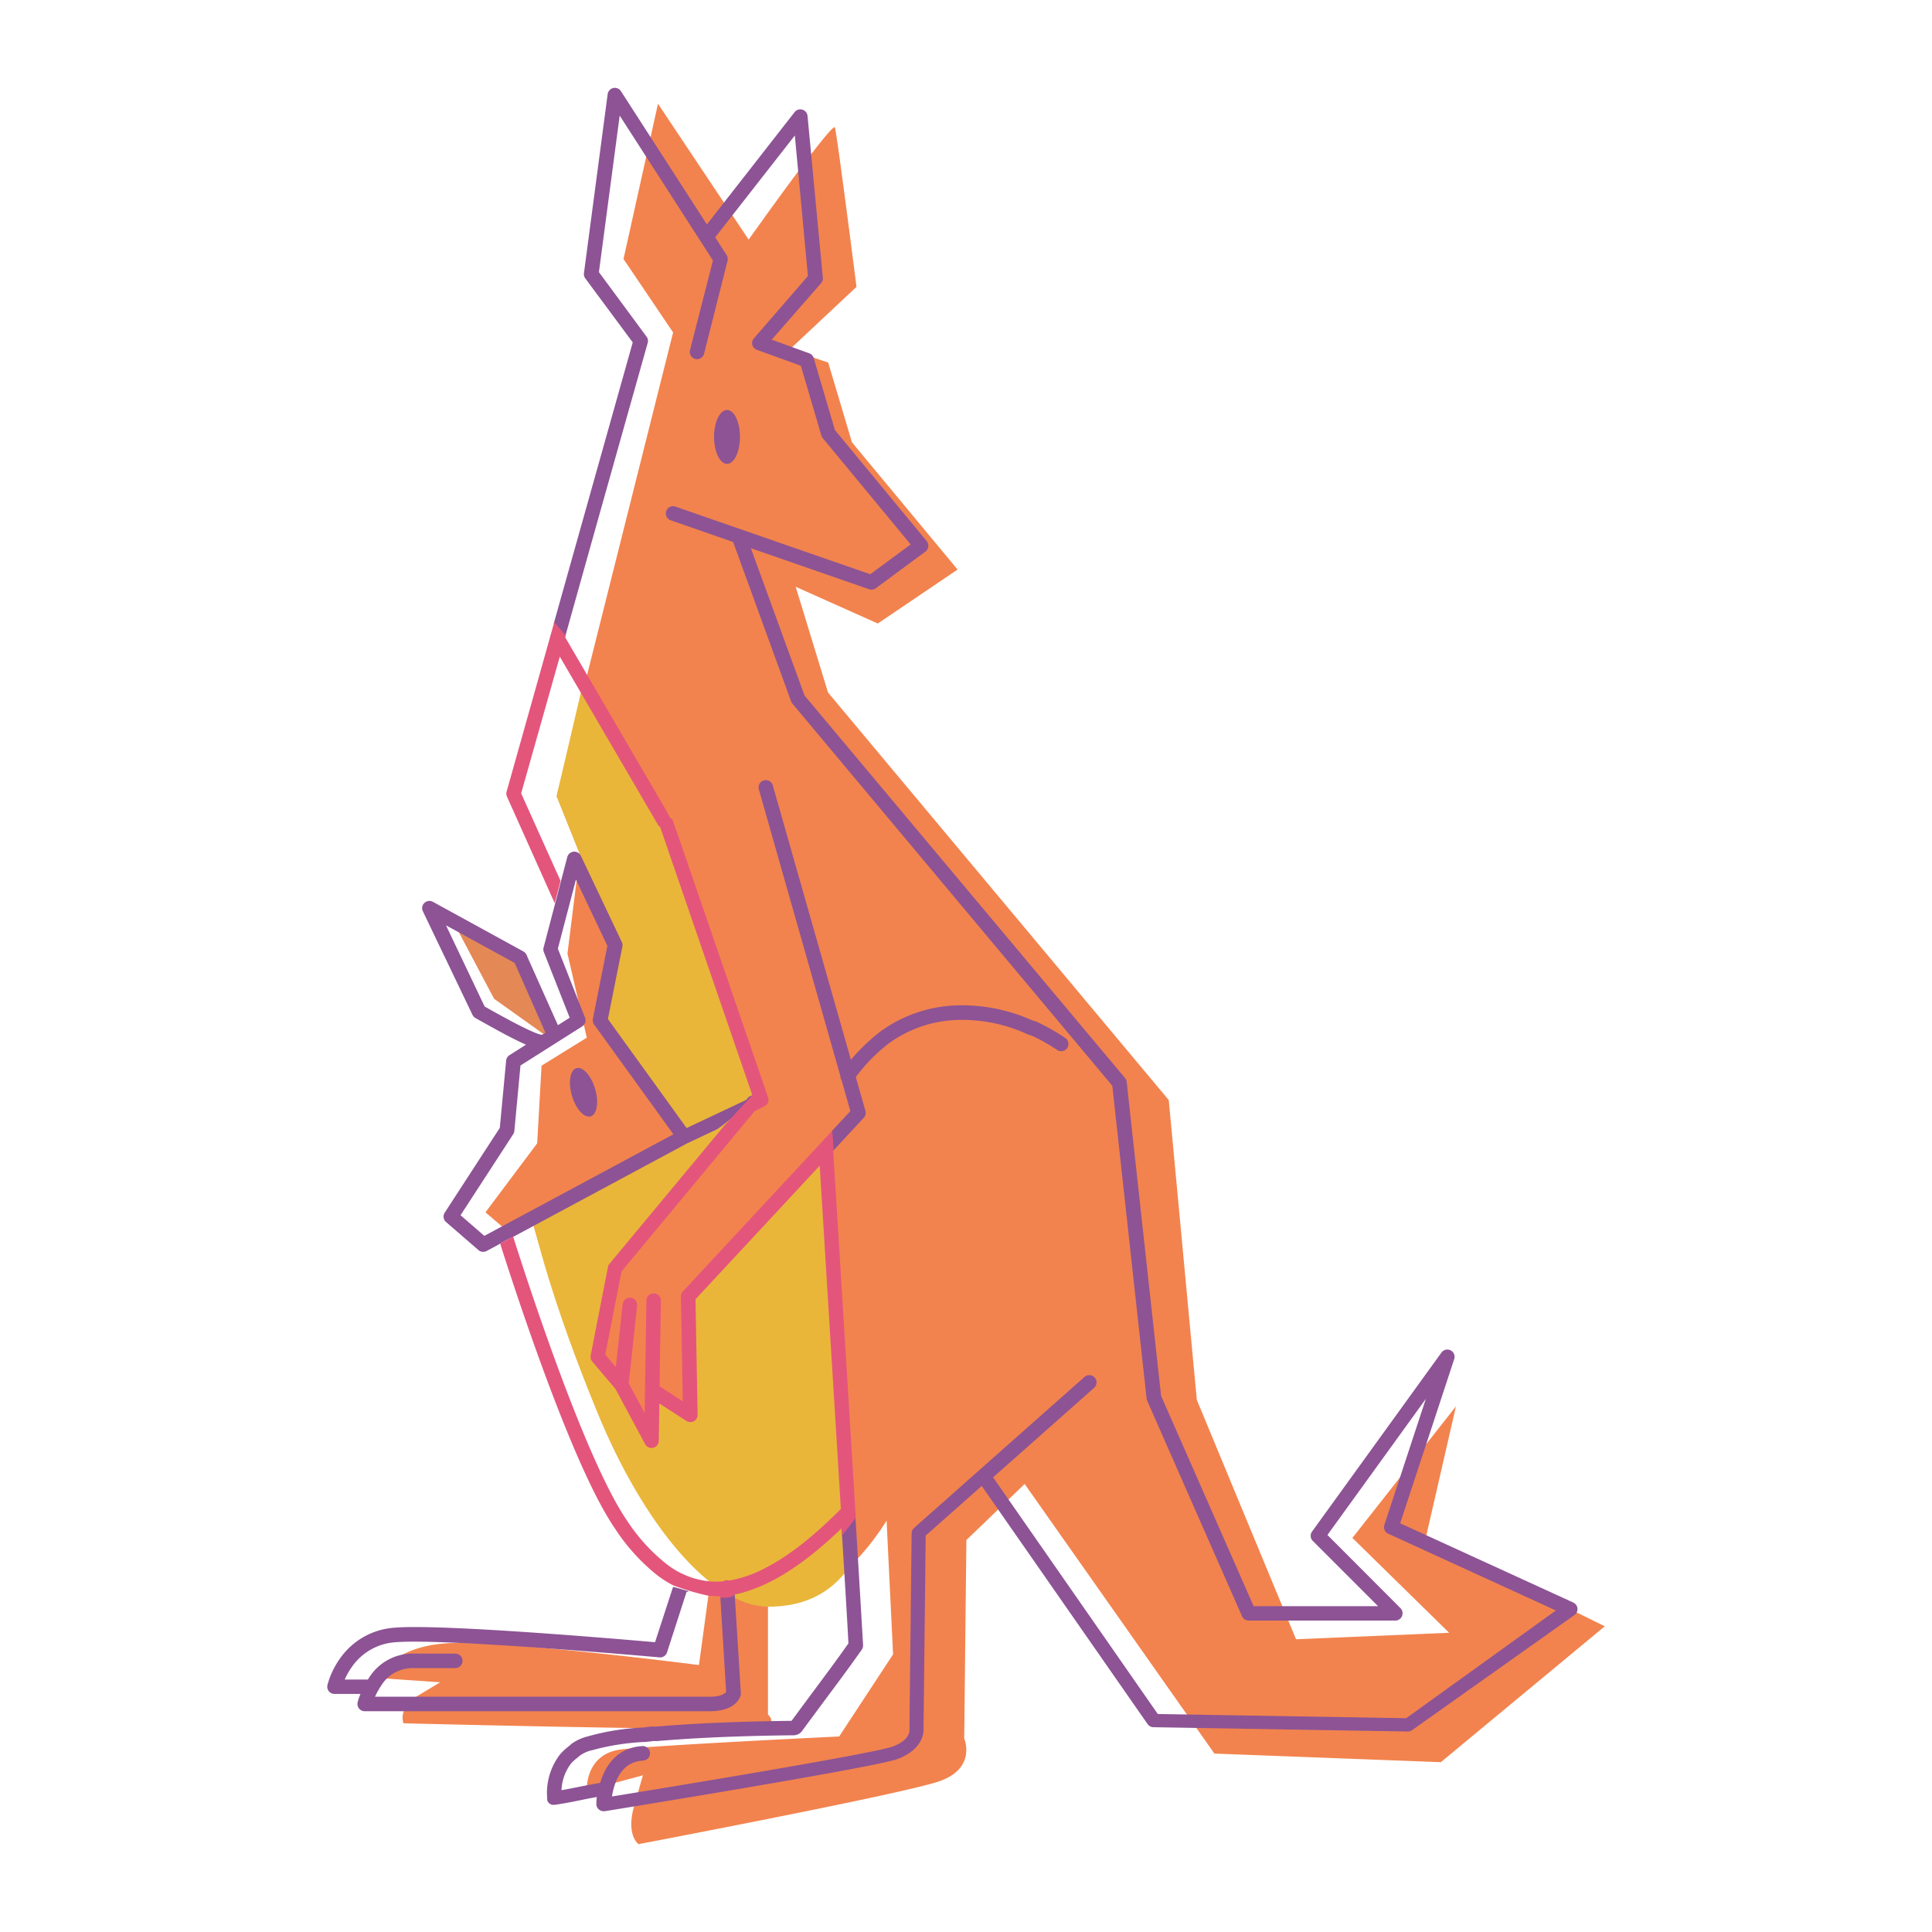 <svg viewBox="0 0 400 400" xmlns="http://www.w3.org/2000/svg"><path d="m301.44 291.17-6.25 27.24 37.06 18.3-33.94 28.13-46.88-1.78-39.29-55.82-12.06 11.61-.45 41.08s2.68 6.25-5.35 8.93-62.07 12.95-62.07 12.95-2.68-1.79-.89-8l1.78-6.25-11.61 3.13s-.44-7.59 7.15-8.49 45.1-2.68 45.1-2.68l11.16-17-1.34-27.69s-5.36 8.93-11.61 12.51a61.43 61.43 0 0 1 -12.95 5.35v22.31s2.23 1.79-1.34 2.68-74.12-.89-74.12-.89-1.34-3.13 3.13-5.81l4.46-2.68-12.95-.89s2.68-6.25 13.84-7.15 52.69 4.47 52.69 4.47l2.68-19.65s-12.5-8.93-23.22-33.93-13.84-38-13.84-38l-4 2.82-5.82-4.97 10.71-14.29.9-16.07 9.37-5.8-4-17.42 2.23-17.86.46-2.43-4.93-12.3 24.11-96-10.27-15.21 7.14-32.14 18.77 28.13s17.42-24.56 17.86-23.22 4.47 33 4.47 33l-13.86 12.99 8 2.68 4.92 16.52 21.87 26.34-16.52 11.17-17-7.6 6.69 21.88 70.55 84.39 5.81 62.07 20.54 49.56 31.7-1.34-20.03-19.64z" fill="#f2834e"/><path d="m119.71 179.54 7.7 14.51-3.01 17.42 17.75 24.11 15.73-7.7-18.45-57.76-18.72-28.64-5.47 23.33 4.93 12.3z" fill="#e9b63a"/><path d="m171 237.92-28.13 29.81.33 25.45-8-5.36v10.72l-6-12.06-5.36-5.69 3.35-18.09 27.46-32.82-44.21 23.34c.22.87 3.36 15.31 13.39 39.58 9.26 22.44 23.33 39.85 35.27 39.85s15.86-7.35 17.19-8.61z" fill="#e9b63a"/><path d="m114.02 215.15-11.73-8.37-9.04-17.08 15.78 7.99z" fill="#e48856"/><g fill="#8d5395"><path d="m220.61 214.94a43.06 43.06 0 0 0 -6-3.4 1.88 1.88 0 0 0 -.72-.2 35.33 35.33 0 0 0 -15.89-3.18 28.39 28.39 0 0 0 -15.74 5.41 41.27 41.27 0 0 0 -6.09 5.83l-16.17-56.79a1.5 1.5 0 0 0 -2.89.82l16.89 59.38a1.52 1.52 0 0 0 .25.86l1.81 6.37-3.92 4.22a11.71 11.71 0 0 1 .17 3.82 1.54 1.54 0 0 0 .19.17l6.33-6.82a1.5 1.5 0 0 0 .35-1.43l-2-7a35.67 35.67 0 0 1 6.87-7 25.4 25.4 0 0 1 14.09-4.83 32.46 32.46 0 0 1 14.68 3 1.93 1.93 0 0 0 .66.19 37.5 37.5 0 0 1 5.35 3 1.5 1.5 0 0 0 1.76-2.43z"/><path d="m326.6 333a1.52 1.52 0 0 0 -.87-1.21l-35.84-16.41 11.19-34a1.5 1.5 0 0 0 -2.64-1.35l-26.79 37.06a1.49 1.49 0 0 0 .15 1.94l13.51 13.51h-25.76l-19.16-43.54-7.12-65a1.48 1.48 0 0 0 -.34-.8l-66.36-79.2-11.11-30.5 24.48 8.5a1.67 1.67 0 0 0 .49.08 1.56 1.56 0 0 0 .9-.29l10.27-7.59a1.52 1.52 0 0 0 .26-2.17l-19-23-4.38-14.88a1.51 1.51 0 0 0 -.93-1l-7.77-2.83 10.22-11.69a1.5 1.5 0 0 0 .36-1.13l-3.17-33.5a1.5 1.5 0 0 0 -2.67-.79l-18.17 23.26-17.79-27.59a1.5 1.5 0 0 0 -2.75.61l-4.91 37.06a1.5 1.5 0 0 0 .28 1.09l9.82 13.25-16.35 58.2 2.16 3.48c3.74-13.5 17.29-61.57 17.29-61.57a1.47 1.47 0 0 0 -.24-1.3l-9.86-13.36 4.3-32.41 19.31 30-4.75 18.56a1.5 1.5 0 1 0 2.91.75l4.86-19.24a1.55 1.55 0 0 0 -.19-1.19l-2.37-3.67 16.49-21.09 2.71 29.1-11.19 12.91a1.52 1.52 0 0 0 -.32 1.36 1.54 1.54 0 0 0 .94 1l9.11 3.31 4.25 14.46a1.62 1.62 0 0 0 .29.53l18.19 22-8.36 6.17-40.33-14a1.5 1.5 0 0 0 -1 2.83l12.94 4.5 12 33a1.7 1.7 0 0 0 .26.45l66.24 79.13 7.1 64.74a1.36 1.36 0 0 0 .11.44l19.65 44.65a1.5 1.5 0 0 0 1.37.89h30.37a1.49 1.49 0 0 0 1.38-.92 1.51 1.51 0 0 0 -.27-1.6l-15.17-15.2 20.38-28.19-8.59 26.09a1.5 1.5 0 0 0 .8 1.84l34.71 15.89-31 22.31-51.42-.87-34.1-49 20.91-18.53a1.5 1.5 0 0 0 -2-2.25l-35.28 31.26a1.5 1.5 0 0 0 -.5 1.11l-.45 40.63a.72.72 0 0 0 0 .21c0 .24-.06 2.06-3.49 3.31-3.76 1.37-41.53 7.65-58.1 10.33a14.58 14.58 0 0 1 .74-2.86c1.12-2.92 3-4.41 5.72-4.57a1.5 1.5 0 1 0 -.17-3c-3.92.22-6.81 2.46-8.35 6.49-.15.38-.27.76-.38 1.13-1.48.24-2.94.53-4.36.81-1.25.25-2.45.49-3.65.7a9.75 9.75 0 0 1 2-5.55 9.33 9.33 0 0 1 1.25-1.14l.54-.45a6.81 6.81 0 0 1 2.45-1.12h.05a49 49 0 0 1 11.07-1.73h.18a4.61 4.61 0 0 1 .6-.08c.23 0 .48-.05.74-.1h.89c8.3-.7 17.29-1.08 28.28-1.2a2.2 2.2 0 0 0 1.55-.64.8.8 0 0 0 .15-.17c1.65-2.25 3.28-4.44 4.85-6.56 2.62-3.51 5.09-6.83 7.57-10.36a1.55 1.55 0 0 0 .27-.95c-.52-9-1.08-18.23-1.65-27.66-.91 1.22-1.85 2.41-2.79 3.59.49 8.07 1 16 1.41 23.72-2.35 3.34-4.72 6.52-7.21 9.87-1.49 2-3 4.05-4.57 6.17-10.86.12-19.79.5-28.05 1.19h-.84a1.43 1.43 0 0 0 -.29 0 5 5 0 0 1 -.61.08c-.24 0-.51.05-.8.11a49.76 49.76 0 0 0 -11.62 1.85 9.65 9.65 0 0 0 -3.5 1.65v.05l-.53.43a12.8 12.8 0 0 0 -1.64 1.53 13.07 13.07 0 0 0 -2.71 9.14 1.64 1.64 0 0 0 0 .22 1.13 1.13 0 0 0 0 .18 1.49 1.49 0 0 0 .17.36 1.72 1.72 0 0 0 .32.34 1.47 1.47 0 0 0 .48.25h.09a1.34 1.34 0 0 0 .35 0h.2c1.87-.26 3.72-.63 5.52-1 1-.21 2.08-.42 3.14-.61a14.21 14.21 0 0 0 -.09 1.44 1.49 1.49 0 0 0 1.5 1.5 1 1 0 0 0 .24 0c2.26-.36 55.56-9 60.55-10.78 5.38-2 5.5-5.54 5.45-6.37l.44-39.91 11.61-10.28 34.34 49.31a1.5 1.5 0 0 0 1.2.64l52.69.89a1.5 1.5 0 0 0 .87-.28l33.64-23.85a1.52 1.52 0 0 0 .6-1.36z"/><path d="m156 226.45a.53.53 0 0 0 -.24-.1h-.11l.16.45a1.5 1.5 0 0 0 -1 .53l-.33.4-12.32 5.82-16.3-22.57 3-15a1.52 1.52 0 0 0 -.12-.94l-8.48-17.86a1.5 1.5 0 0 0 -1.49-.85 1.52 1.52 0 0 0 -1.32 1.11l-4.91 18.76a1.48 1.48 0 0 0 .06.93l5.35 13.58-2.44 1.54-6.51-14.56a1.49 1.49 0 0 0 -.65-.71l-18.73-10.27a1.5 1.5 0 0 0 -1.75.23 1.47 1.47 0 0 0 -.32 1.73l10.27 21.44a1.51 1.51 0 0 0 .6.65s3 1.7 6 3.32c1.81.95 3.32 1.7 4.48 2.21l-3.42 2.17a1.49 1.49 0 0 0 -.69 1.13l-1.31 13.92-11.4 17.55a1.5 1.5 0 0 0 .27 1.95l6.7 5.8a1.46 1.46 0 0 0 1 .37 1.5 1.5 0 0 0 .71-.18l2.37-1.27a31.62 31.62 0 0 1 3.15-1.67l36-19.35 6.18-2.91a33.63 33.63 0 0 0 6.14-5.4c.52-.58 1-1.18 1.49-1.79a.85.85 0 0 0 -.09-.16zm-50.59-15.27c-2.18-1.16-4.23-2.31-5.07-2.79l-8-16.81 14.22 7.79 6.37 14.44-.64.4h-.29c-.41-.06-1.8-.47-6.61-3.03zm-5.13 44.69-4.93-4.27 10.9-16.77a1.59 1.59 0 0 0 .24-.67l1.27-13.56 12.77-8.09a1.49 1.49 0 0 0 .59-1.82l-5.62-14.28 3.74-14.3 6.51 13.7-3 15.14a1.48 1.48 0 0 0 .26 1.17l16.41 22.72z"/><path d="m152.11 330.08a26.05 26.05 0 0 0 2.57-.64 27 27 0 0 1 -5.85.66v.35h.29l1.22 19.84c-.22.29-1 1-3.39 1h-69.31a15.14 15.14 0 0 1 1.22-2.2 7.63 7.63 0 0 1 6.47-3.73h8.93a1.5 1.5 0 0 0 0-3h-8.93a10.62 10.62 0 0 0 -9 5.12l-.17.25h-.21-4.58a14.81 14.81 0 0 1 1.5-2.64 11.89 11.89 0 0 1 9-5.08c10-.87 54.22 3.09 54.66 3.13a1.5 1.5 0 0 0 1.56-1l4.08-12.62.34.11-.06-.24c-.67-.17-1.34-.37-2-.56-.36-.1-.73-.2-1.1-.28l-3.73 11.45c-7.33-.64-44.53-3.84-54-3a15 15 0 0 0 -11.19 6.32 17.18 17.18 0 0 0 -2.64 5.56 1.52 1.52 0 0 0 .29 1.27 1.48 1.48 0 0 0 1.17.56h5.38a12.72 12.72 0 0 0 -.58 1.71 1.5 1.5 0 0 0 1.45 1.87h71.5c5.53 0 6.31-3.09 6.38-3.44a1.7 1.7 0 0 0 0-.39z"/><ellipse cx="150.52" cy="90.46" rx="2.68" ry="5.58"/><ellipse cx="120.86" cy="226.14" rx="2.5" ry="5.2" transform="matrix(.959 -.283 .283 .959 -59.09 43.48)"/></g><path d="m114.85 187 1.21-4.62-8.16-18.12 8-28.31 20.3 34.77a1.47 1.47 0 0 0 .47.49l19.09 55.53-5.87 6.39-23.7 28.52a1.39 1.39 0 0 0 -.32.67l-3.58 18.31a1.55 1.55 0 0 0 .33 1.26l4.81 5.68 6.14 11.43a1.5 1.5 0 0 0 2.82-.68l.12-7.75 5.6 3.62a1.51 1.51 0 0 0 .82.24 1.58 1.58 0 0 0 .73-.18 1.52 1.52 0 0 0 .77-1.34l-.43-23.91 25.71-27.66c.53 8.57 1.07 17.29 1.63 26.46.92 14.79 1.85 29.88 2.75 44.61-5.47 5.52-10.59 9.58-15.22 12a25.42 25.42 0 0 1 -7.89 2.83 1.41 1.41 0 0 0 -.54-.07 1.38 1.38 0 0 0 -.7.22 16.53 16.53 0 0 1 -2.9 0 17.08 17.08 0 0 1 -9-3.7 37.91 37.91 0 0 1 -8-8.83c-8.93-13-21.44-52-23.6-58.84l-2.69 1.44c1.14 3.61 4.13 12.88 7.83 23.15 6.39 17.7 11.76 29.79 16 35.94a40.71 40.71 0 0 0 8.61 9.52 22.86 22.86 0 0 0 3.4 2.17 54.25 54.25 0 0 0 7.32 2.15c.49 0 1 .06 1.48.06h.91v.32c2.72.19 3-.68 3-.68 6.68-1.28 14-5.82 22.21-13.73 0 .48.06 1 .08 1.44 1.27-1.54 2.26-2.85 2.79-3.57-.93-15.37-1.91-31.17-2.86-46.63-.62-10-1.2-19.44-1.78-28.76a1.29 1.29 0 0 0 -.11-.47l.15-.16-.27-4.11-30.94 33.29a1.49 1.49 0 0 0 -.4 1l.4 21.74-4.82-3.11.28-17.74a1.5 1.5 0 0 0 -3 0l-.36 23.26-3.3-6.13 1.74-16.06a1.5 1.5 0 0 0 -3-.32l-1.41 13-2.18-2.58 3.36-17.22 27.57-33.18 2-1a1.5 1.5 0 0 0 .78-1.84l-19.65-57.16a1.45 1.45 0 0 0 -.59-.76 1.51 1.51 0 0 0 -.09-.18l-21.7-37.19.1-.39-2.35-2.72-.74 2.65a1.32 1.32 0 0 0 -.13.47l-9 32a1.44 1.44 0 0 0 .08 1z" fill="#e4557b"/></svg>